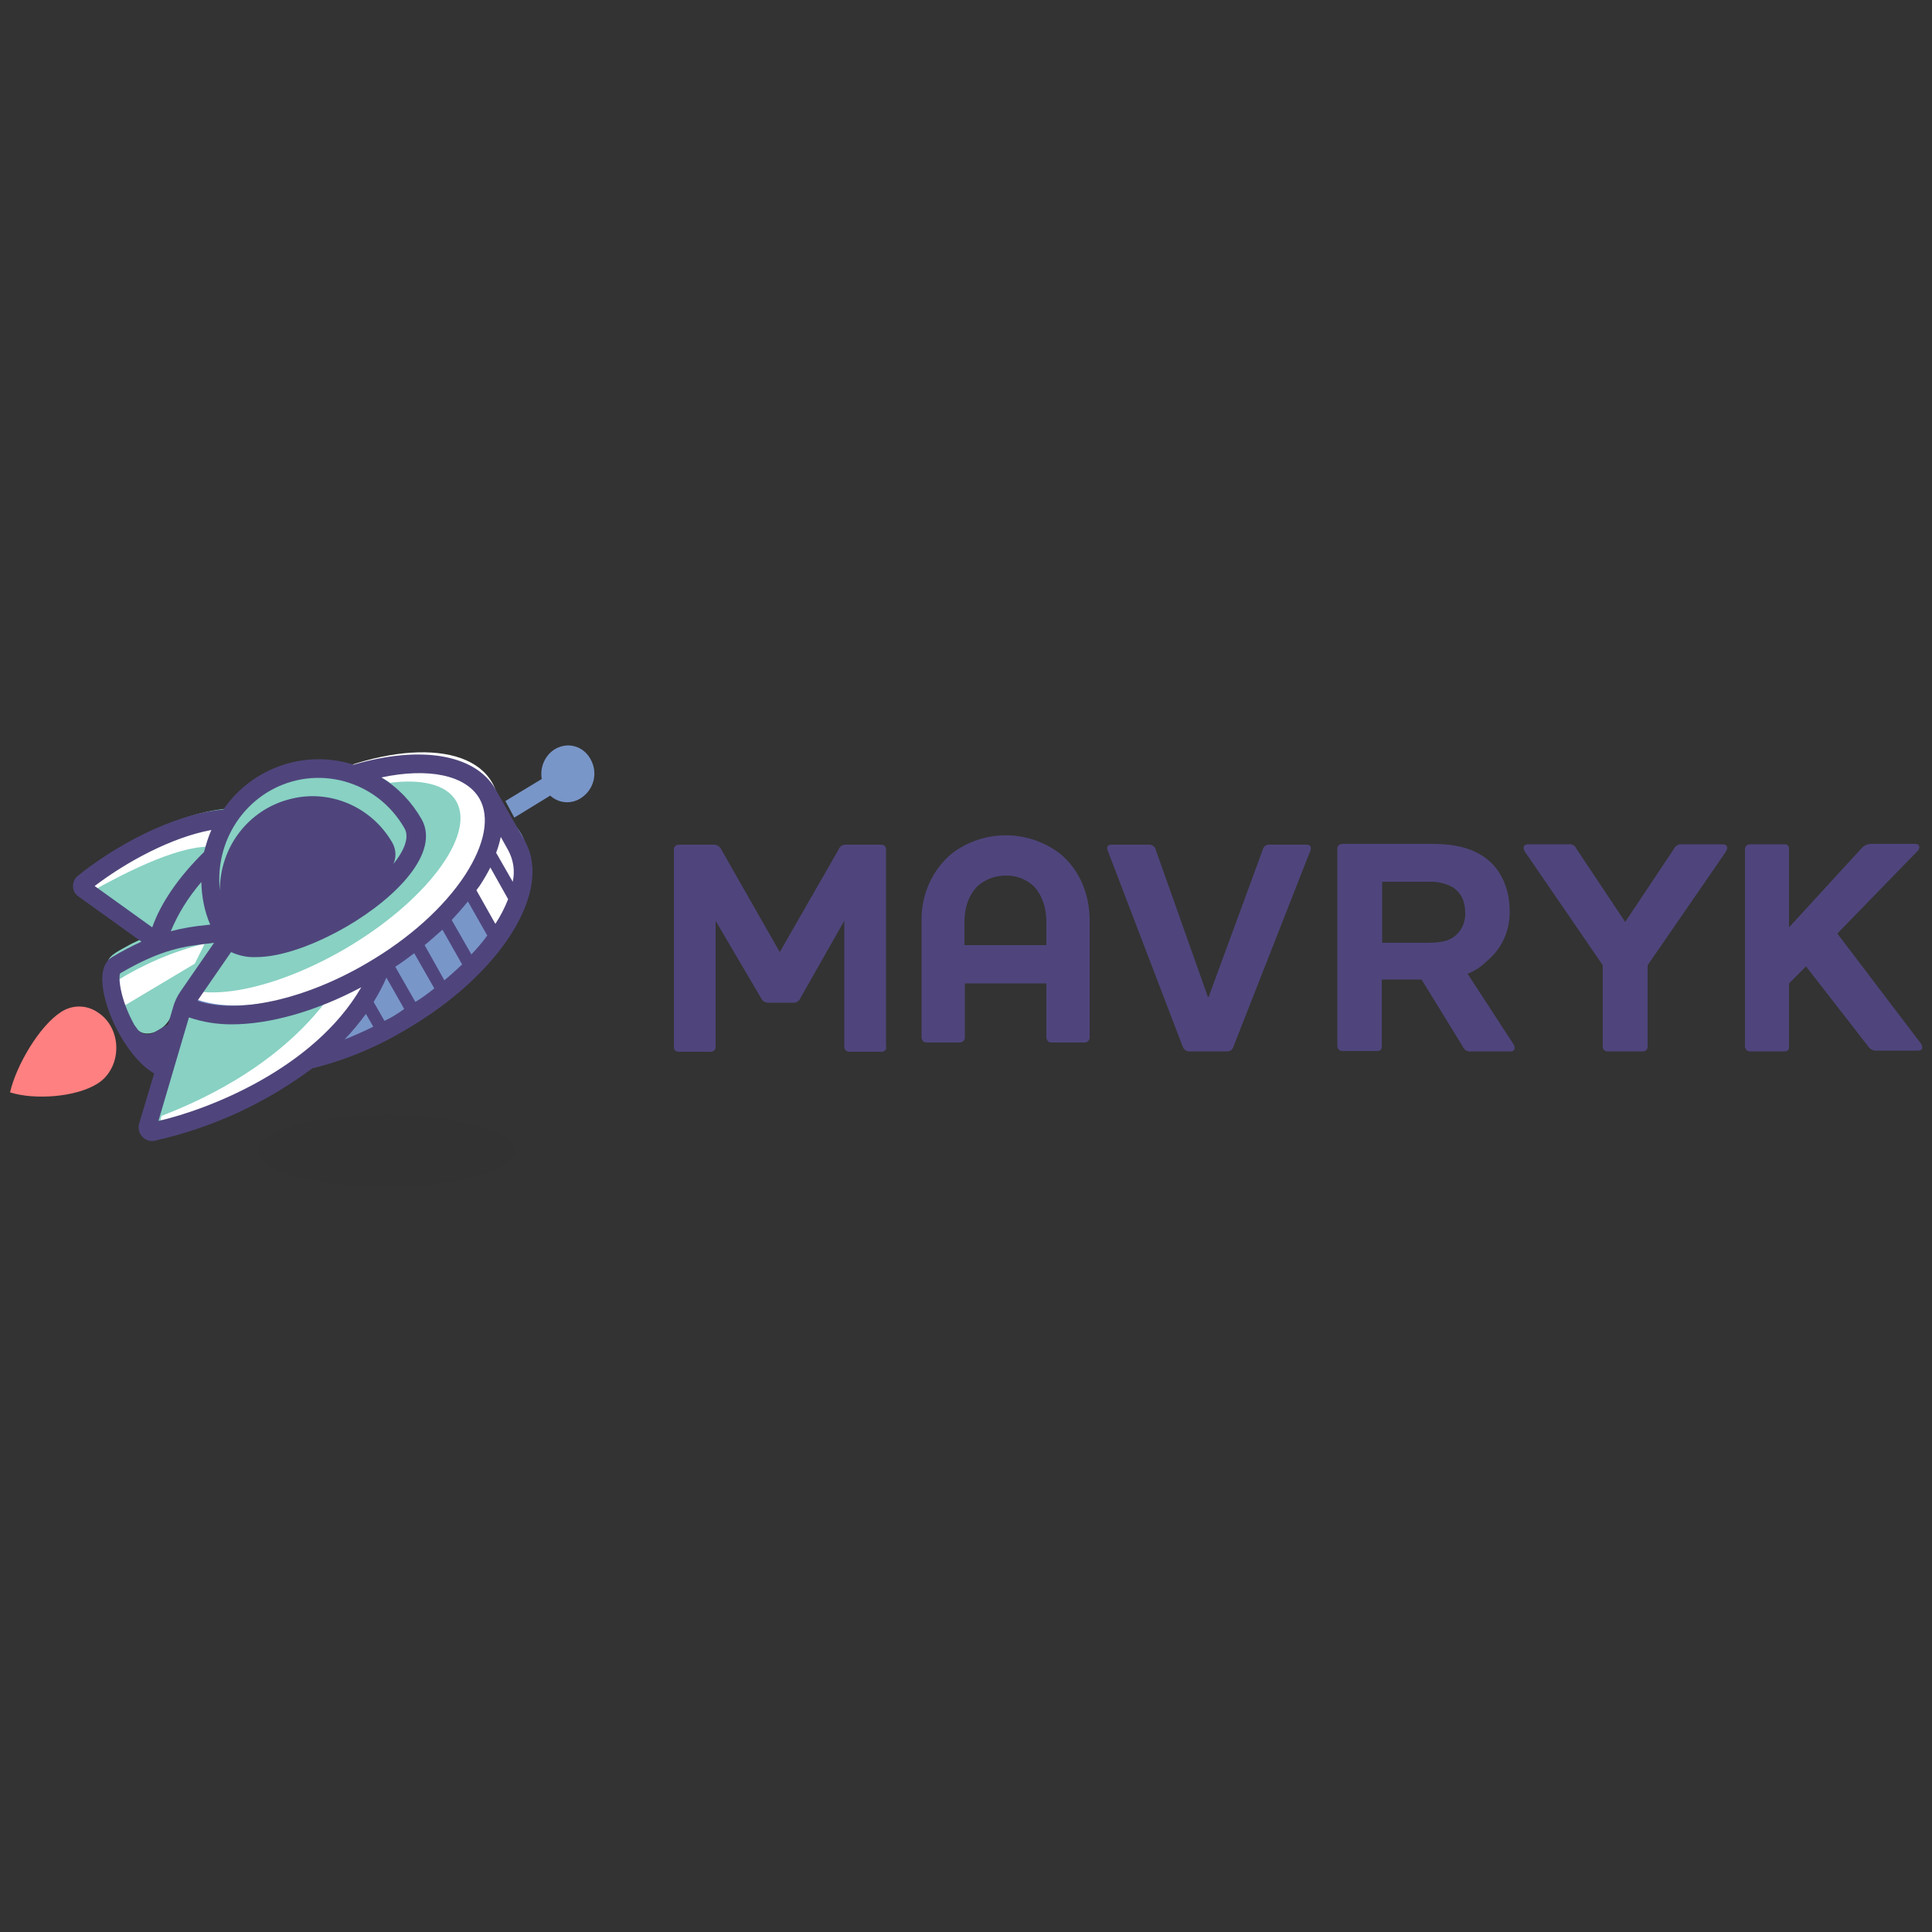 <?xml version="1.0" encoding="utf-8"?>
<!-- Generator: Adobe Illustrator 25.4.1, SVG Export Plug-In . SVG Version: 6.00 Build 0)  -->
<svg version="1.1" id="Layer_1" xmlns="http://www.w3.org/2000/svg" xmlns:xlink="http://www.w3.org/1999/xlink" x="0px" y="0px"
	 viewBox="0 0 500 500" style="enable-background:new 0 0 500 500;" xml:space="preserve">
<rect x="0" y="0" width="500" height="500" fill="#333333" stroke="none"/>
<style type="text/css">
	.st0{fill:#7996C9;}
	.st1{fill:#88D1C3;}
	.st2{fill:#FF8080;}
	.st3{fill:#FFFFFF;}
	.st4{fill:#4F457C;}
	.st5{opacity:0.15;}
	.st6{opacity:0.15;enable-background:new    ;}
</style>
<g>
	<path class="st0" d="M152.9,196.6c-1.6-3.1-5.1-4.5-8.3-3.2c-3.1,1.2-5,4.7-4.4,8.2l-9.4,5.7l2.3,4.3l9.3-5.7
		c2.5,2.3,6.2,2.3,8.8,0C153.9,203.6,154.6,199.7,152.9,196.6L152.9,196.6z"/>
	<path class="st1" d="M41.5,241.8L21,227c8.7-7.3,25-17.1,38.9-17.8"/>
	<path class="st0" d="M104.8,262c23.3-13.7,36.8-34.4,30.1-46.2c-6.7-11.8-31-10.2-54.4,3.5c-23.3,13.7-36.8,34.4-30.1,46.2
		C57.1,277.3,81.4,275.7,104.8,262z"/>
	<path class="st2" d="M15.8,261.9c-5.6,3.6-11.6,13.8-13.2,20.8c6.2,2,17.1,1.3,22.7-2.3c3-1.9,4.8-5.4,4.8-9.2
		c0-3.8-1.8-7.3-4.8-9.2C22.4,260,18.7,260,15.8,261.9L15.8,261.9z"/>
	<path class="st3" d="M97.3,248.8c23.3-13.7,36.8-34.4,30.1-46.2c-6.7-11.8-31-10.2-54.4,3.5c-23.3,13.7-36.8,34.4-30.1,46.2
		C49.6,264.1,73.9,262.5,97.3,248.8z"/>
	<path class="st1" d="M89.4,245.5c20.8-12.2,33.7-29.3,28.7-38.1c-5-8.8-26-6-46.8,6.2c-20.8,12.2-33.7,29.3-28.7,38.1
		C47.6,260.5,68.5,257.7,89.4,245.5z"/>
	<path class="st3" d="M121.7,227.9l6.4,11.7c0,0,2.9-2.4,3.9-4.6c1-2.2,5.5-10.8,2.2-17c-3.3-6.2-4.7-8.1-5.7-4.6
		C127.7,216.8,121.7,227.9,121.7,227.9z"/>
	<path class="st1" d="M68.3,261.4c-7.2,1.3-10.4,1-15-0.1c-4.6-1.2-4,0.7-6.6,3.9C44.2,268.3,37,293,37,293s9.7,1,20.6-5.5
		c10.9-6.5,36.9-25,36.7-31.1c-0.2-6.1-2.4-1.3-9.4,0.7C77.9,259.2,68.3,261.4,68.3,261.4z"/>
	<path class="st3" d="M24.6,230.2c11.7-6.5,24.9-12.5,32.4-10.8c0,0,3.9-7.2,2.6-7.9c-1.3-0.6-28.4,10.8-33.6,14.8
		C20.8,230.3,24.6,230.2,24.6,230.2z"/>
	<path class="st1" d="M52.7,237.2c-6.4,1.7-12.6,4.1-18.6,7c-4.6,2.5-6.5,3.4-6.2,5.7s5.7,15.6,8.3,17.1c2.7,1.5,6.8-0.7,8.2-4.3
		c1.4-3.6,1.4-5.4,5.9-10.8C54.9,246.4,62.9,236.6,52.7,237.2z"/>
	<path class="st3" d="M30.1,253.9c7.1-4.4,14.8-7.7,22.9-9.7l-2.6,5.2l-18.6,11.1L30.1,253.9z"/>
	<path class="st3" d="M41.8,288.8c7.6-3,29.5-11.8,43.5-30.9c0,0,9.7-6.8,11.1-6.7c1.5,0.1-8.7,17.4-23.1,25.9
		C58.9,285.6,39.5,295,41.8,288.8z"/>
	<path class="st1" d="M59.1,238.2c-7.7-13.7-2.3-29.7,11-37.6c5.5-3.3,10.6-3.8,16.5-3c8.2,1.2,16.2,3.9,20.6,11.9
		C114.9,223.3,66.7,251.9,59.1,238.2z"/>
	<path class="st4" d="M135.8,217.6l-7.6-13.4c-5.2-9-19.3-11.4-36.7-6.3c-12.5-4-26.2,0.7-33.7,11.6c-13.5,1.2-28.7,9.9-37.7,17.2
		c-0.8,0.6-1.2,1.6-1.2,2.7c0,1,0.5,2,1.4,2.6l16.3,11.7c-2.6,1.2-5.1,2.5-7.6,4c-4.9,2.9-1.8,13.4,1.9,19.9c2.8,5,6,8.5,9,10.2
		l-3.9,13c-0.3,1.1-0.1,2.2,0.6,3.1c0.7,0.9,1.7,1.4,2.8,1.4c0.2,0,0.4,0,0.7-0.1c14.7-3.3,28.5-9.6,40.7-18.7
		c8.5-2.1,16.7-5.5,24.2-10C129.6,252.2,143.2,230.6,135.8,217.6z M124.1,206.7c2.7,4.8,1.4,11.8-3.7,19.7
		c-5.5,8.4-14.5,16.5-25.5,22.9c-16.2,9.5-33.6,13.2-43.8,9.7l8.7-12.6c2,0.9,4.2,1.4,6.4,1.3c6.8,0,15.5-3.3,23.5-7.9
		c13.2-7.7,24.2-19.3,19.4-27.8c-2.5-4.4-6.1-8.2-10.4-10.8C110.9,198.6,120.6,200.6,124.1,206.7z M69.6,204.8
		c12.3-7.2,28-2.9,35.1,9.6c1.6,2.8-1,6.9-2.9,9.2c0.8-1.7,0.7-3.7-0.2-5.4c-5.4-9.5-16.5-14.2-26.9-11.3
		c-10.5,2.8-17.8,12.4-17.8,23.5C55.8,220,60.8,210,69.6,204.8z M24.5,229.3c8.3-6.3,19.9-12.6,30.2-14.5c-0.8,1.8-1.4,3.8-1.9,5.7
		c-6.6,6.5-11.2,13.2-13.4,19.5L24.5,229.3z M54.4,239.3l-1,0.1c-3.1,0.3-6.2,0.8-9.2,1.6c1.9-4.6,4.6-8.9,7.9-12.7
		C52.2,232.1,52.9,235.8,54.4,239.3z M35.5,266.3c-0.2-0.4-0.5-0.7-0.7-1c-3.8-6.8-4.2-12.5-3.7-13.4c10.9-6.4,16.9-7,22.7-7.7
		l1.6-0.2l-8.7,12.6c-0.9,1.3-1.6,2.8-2,4.4l-1.2,4.1l-3.3,1.9C38.7,268.1,36.6,267.8,35.5,266.3z M41,290.1l7.9-26.8
		c3.5,1.2,7.2,1.8,11,1.8c9.8,0,21.8-3.3,33.6-9.6C81.2,276.7,53.7,287.2,41,290.1z M89.2,269c2-2.1,3.8-4.3,5.5-6.6l1.9,3.3
		C94.2,266.9,91.7,268,89.2,269z M102.4,262.6c-0.9,0.6-1.9,1.1-2.9,1.6l-2.8-4.9c1.2-2,2.4-4.1,3.3-6.3l4.6,8.1
		C104,261.6,103.2,262.1,102.4,262.6z M107.5,259.3l-5.2-9.1c1.7-1.1,3.3-2.3,4.9-3.5l5.2,9.1C110.9,257,109.3,258.2,107.5,259.3
		L107.5,259.3z M115,253.7l-5.1-9.1c1.6-1.3,3.1-2.7,4.6-4l5.1,9C118.2,250.9,116.7,252.3,115,253.7L115,253.7z M122,247l-5.1-8.9
		c1.5-1.6,2.9-3.2,4.2-4.8l5,8.8C124.9,243.8,123.5,245.4,122,247L122,247z M128.2,239.1l-4.9-8.7c0.3-0.5,0.7-0.9,1-1.4
		c0.9-1.4,1.8-2.9,2.6-4.5l4.6,8.2C130.6,235,129.5,237.1,128.2,239.1L128.2,239.1z M132.7,228.2l-4.3-7.5c0.5-1.3,0.9-2.7,1.2-4.1
		l1.9,3.4C132.9,222.6,133.3,225.4,132.7,228.2L132.7,228.2z"/>
	<g class="st5">
		<path class="st6" d="M100,307.1c18.3,0,33.2-4.2,33.2-9.3s-14.9-9.3-33.2-9.3s-33.2,4.2-33.2,9.3S81.6,307.1,100,307.1z"/>
	</g>
	<path class="st4" d="M229.4,271c0,0.7-0.6,1.2-1.2,1.2h-8.4c-0.7,0-1.2-0.5-1.3-1.2v-32.7l-11.3,19.9c-0.3,0.8-1,1.3-1.9,1.3h-6.5
		c-0.8,0-1.6-0.5-1.9-1.3l-11.7-19.9V271c0,0.7-0.6,1.2-1.2,1.2h-8.4c-0.7,0-1.2-0.5-1.2-1.2v-51.2c0-0.7,0.6-1.2,1.2-1.2h8.9
		c0.9-0.1,1.8,0.4,2.2,1.3l15.1,26.5l15.2-26.5c0.3-0.9,1.2-1.4,2.1-1.3h9c0.7,0,1.2,0.5,1.2,1.2V271z"/>
	<path class="st4" d="M282,268.6c0,0.6-0.5,1.1-1.2,1.2H272c-0.6,0-1.1-0.5-1.2-1.2v-14.1h-21.1v14.1c0,0.6-0.5,1.1-1.2,1.2h-8.8
		c-0.6,0-1.1-0.5-1.2-1.2v-30.4c-0.1-6.6,2.7-13,7.8-17.3c8.3-6.3,19.7-6.3,28,0c5.3,4.3,7.7,10.9,7.7,17.3L282,268.6z M252.9,229.4
		c-2,2.1-3.3,5.1-3.3,9.3v5.9h21.2v-5.9c0-4.2-1.3-7.2-3.2-9.3c-2-1.9-4.7-2.9-7.4-2.8C257.5,226.6,254.9,227.6,252.9,229.4z"/>
	<path class="st4" d="M319.2,270.9c-0.2,0.8-1,1.3-1.8,1.2h-9.4c-0.8,0.1-1.6-0.4-1.9-1.2l-19.4-50.7c-0.4-0.9-0.1-1.6,0.9-1.6h9.5
		c0.9-0.1,1.8,0.4,2,1.3l13.5,38.1h0.2l14-38.1c0.2-0.9,1.1-1.5,2-1.3h9.4c0.9,0,1.3,0.7,0.9,1.6L319.2,270.9z"/>
	<path class="st4" d="M379.8,252l11.8,18.1c0.6,0.9,0.6,2-0.7,2h-10c-1,0.2-1.9-0.3-2.3-1.2l-10.7-17.4h-10.3v17.4
		c0,0.3-0.1,0.6-0.3,0.8c-0.2,0.2-0.5,0.3-0.9,0.3h-9c-0.7,0-1.2-0.5-1.3-1.2v-51.2c0-0.7,0.6-1.2,1.3-1.2h23.3
		c5.3,0,10,0.9,13.7,3.6c4,2.9,6.3,7.9,6.3,13.8c0.1,5.1-2.1,9.9-6.1,13.1C383.2,250.3,381.6,251.3,379.8,252z M357.7,228.1V244
		h11.2c2.9,0,5.3-0.2,7-1.3c2.2-1.4,3.4-3.9,3.3-6.5c0-3.1-1.2-5.2-3.1-6.5c-1.9-1.1-4.1-1.6-6.3-1.5H357.7z"/>
	<path class="st4" d="M433.2,219.7c0.4-0.8,1.2-1.3,2.1-1.2h10.5c1.3,0,1.5,0.9,0.8,2l-20.2,29.3V271c0,0.6-0.6,1.1-1.2,1.1H416
		c-0.7,0-1.2-0.5-1.2-1.2v-21.1l-20.1-29.3c-0.7-1-0.5-2,0.8-2H406c0.9-0.1,1.7,0.4,2,1.2l12.6,18.9L433.2,219.7z"/>
	<path class="st4" d="M467.4,250.1l-4.4,4.4V271c0,0.3-0.1,0.6-0.3,0.8c-0.2,0.2-0.5,0.3-0.8,0.3h-9c-0.7,0-1.2-0.5-1.3-1.2v-51.2
		c0-0.7,0.6-1.2,1.3-1.2h9c0.3,0,0.6,0.1,0.8,0.3c0.2,0.2,0.3,0.5,0.3,0.8v20.4l18.7-20.4c0.6-0.7,1.5-1.2,2.5-1.2h11.5
		c1,0,1.4,0.9,0.6,1.8l-20.8,21.4l21.5,28.3c0.7,0.9,0.8,2-0.6,2h-10.7c-0.9,0.1-1.8-0.4-2.3-1.2L467.4,250.1z"/>
</g>
</svg>
